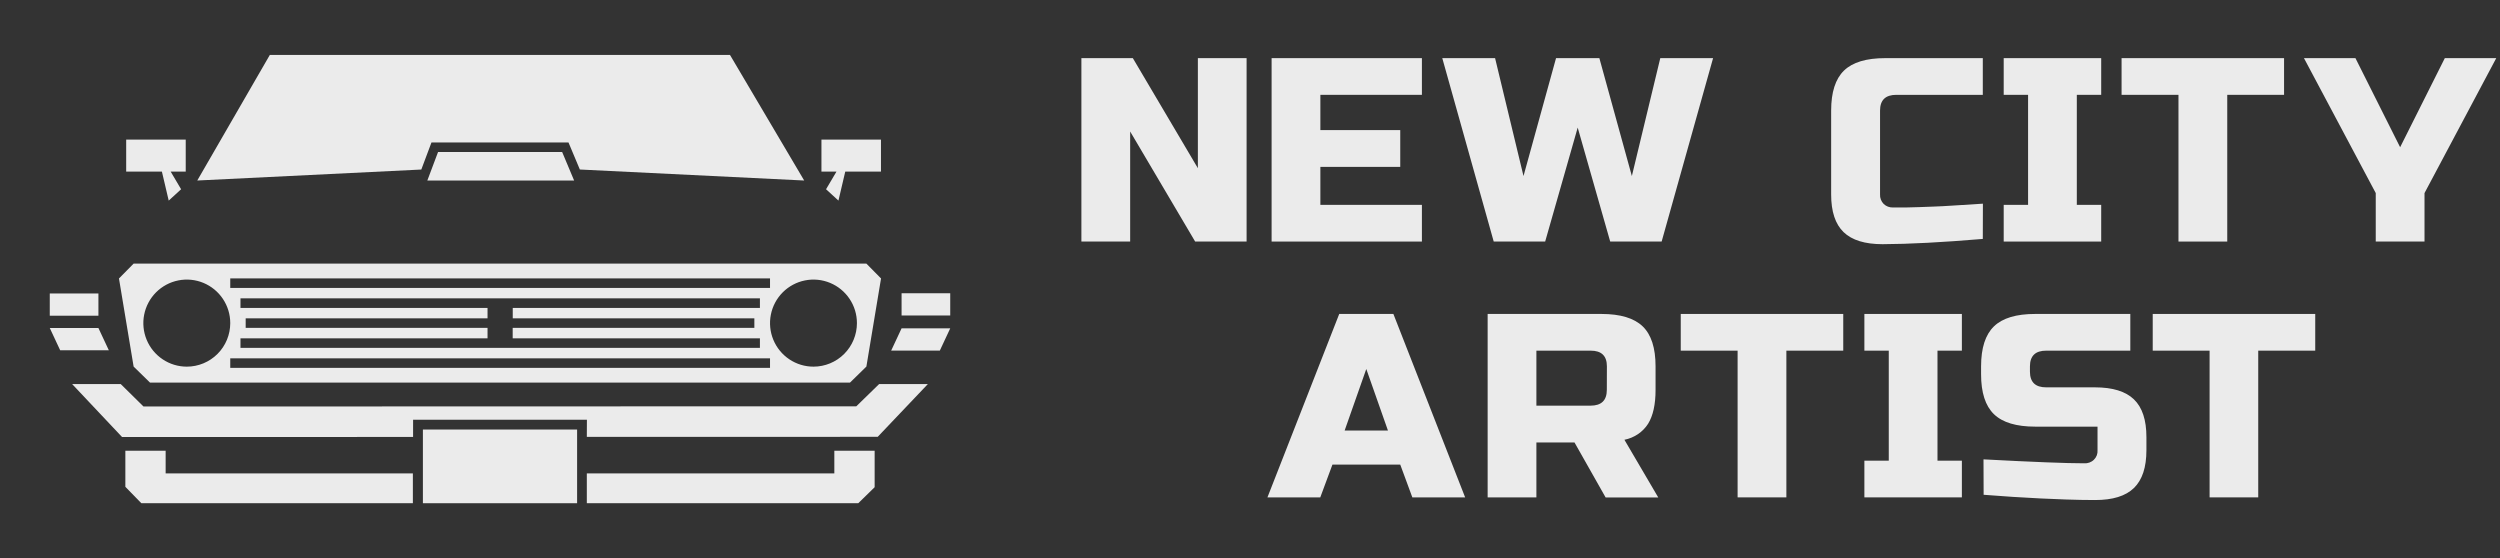 <svg width="215" height="48" viewBox="0 0 215 48" fill="none" xmlns="http://www.w3.org/2000/svg">
<rect x="0" y="0" width="215" height="48" fill="#333333" stroke="none"/>
<path d="M81.72 25.22H77.536V27.132H81.72V25.22Z" fill="white" fill-opacity="0.9"/>
<path d="M76.642 30.149H80.826L81.72 28.238H77.536L76.642 30.149Z" fill="white" fill-opacity="0.9"/>
<path d="M15.972 12.007H10.852V14.755H13.923L14.509 17.251L15.575 16.275L14.676 14.755H15.972V12.007Z" fill="white" fill-opacity="0.9"/>
<path d="M70.644 12.007H75.763V14.755H72.693L72.106 17.251L71.04 16.275L71.939 14.755H70.644V12.007Z" fill="white" fill-opacity="0.9"/>
<path d="M37.106 12.252H48.89L49.867 14.578L69.16 15.524L62.778 4.723H23.206L16.965 15.524L36.233 14.58L37.106 12.252Z" fill="white" fill-opacity="0.9"/>
<path d="M36.751 15.524H49.374L48.345 13.072H37.673L36.751 15.524Z" fill="white" fill-opacity="0.9"/>
<path d="M10.498 37.584L35.525 37.578L35.526 36.096H50.474L50.467 37.573L75.483 37.567L79.794 33.032H75.602L73.642 34.942L12.34 34.959L10.386 33.032H6.206L10.498 37.584Z" fill="white" fill-opacity="0.9"/>
<path d="M4.28 27.151H8.464V25.239H4.28V27.151Z" fill="white" fill-opacity="0.9"/>
<path d="M9.359 30.122H5.174L4.281 28.21H8.464L9.359 30.122Z" fill="white" fill-opacity="0.9"/>
<path d="M50.467 43.277H71.753H73.811L75.219 41.899V40.712V38.763H71.753V40.712H50.467" fill="white" fill-opacity="0.9"/>
<path d="M35.507 40.712H14.245V38.763H10.781V40.712V41.866L12.156 43.277H14.245H35.507" fill="white" fill-opacity="0.9"/>
<path d="M49.631 36.94H36.369V43.277H49.631V36.94Z" fill="white" fill-opacity="0.9"/>
<path d="M74.509 22.671H11.491L10.231 23.948L11.491 31.525L12.9 32.903H73.1L74.509 31.525L75.769 23.948L74.509 22.671ZM19.802 23.941H66.222V24.762H19.802V23.941ZM64.875 27.378V28.198H44.091V29.096H65.353V29.917H20.681V29.096H41.928V28.198H21.128V27.378H41.928V26.48H20.681V25.659H65.353V26.48H44.096V27.378H64.875ZM16.065 31.532C15.325 31.532 14.603 31.313 13.989 30.901C13.374 30.49 12.895 29.905 12.612 29.221C12.329 28.537 12.255 27.784 12.399 27.058C12.544 26.331 12.9 25.664 13.422 25.14C13.945 24.617 14.611 24.26 15.336 24.116C16.061 23.971 16.812 24.045 17.495 24.329C18.177 24.612 18.761 25.092 19.172 25.708C19.582 26.323 19.802 27.047 19.802 27.788C19.802 28.781 19.408 29.733 18.707 30.436C18.006 31.138 17.056 31.532 16.065 31.532ZM66.222 31.635H19.802V30.814H66.222V31.635ZM69.959 31.532C69.22 31.532 68.497 31.313 67.883 30.901C67.268 30.49 66.789 29.905 66.507 29.221C66.224 28.537 66.15 27.784 66.294 27.058C66.438 26.331 66.794 25.664 67.317 25.14C67.839 24.617 68.505 24.26 69.23 24.116C69.955 23.971 70.706 24.045 71.389 24.329C72.072 24.612 72.656 25.092 73.066 25.708C73.477 26.323 73.696 27.047 73.696 27.788C73.696 28.781 73.302 29.733 72.601 30.436C71.901 31.138 70.95 31.532 69.959 31.532Z" fill="white" fill-opacity="0.9"/>
<path d="M107.207 20.774H102.783L97.194 11.309V20.774H93V5H97.424L103.017 14.465V5H107.207V20.774Z" fill="white" fill-opacity="0.9"/>
<path d="M122.284 20.774H109.358V5H122.284V8.156H113.552V11.188H120.421V14.352H113.552V17.618H122.284V20.774Z" fill="white" fill-opacity="0.9"/>
<path d="M137.545 5L140.34 15.14L142.784 5H147.325L142.901 20.774H138.477L135.682 10.973L132.884 20.774H128.46L124.036 5H128.577L131.021 15.14L133.819 5H137.545Z" fill="white" fill-opacity="0.9"/>
<path d="M170.521 20.548C167.059 20.84 164.186 20.991 161.903 21C160.384 21 159.266 20.655 158.55 19.964C157.834 19.273 157.477 18.191 157.479 16.717V9.506C157.479 7.93 157.847 6.784 158.584 6.069C159.321 5.355 160.505 4.998 162.137 5H170.521V8.156H163.083C162.152 8.156 161.686 8.606 161.684 9.506V16.717C161.675 16.868 161.699 17.02 161.753 17.162C161.807 17.304 161.892 17.434 162 17.544C162.105 17.643 162.23 17.721 162.367 17.773C162.504 17.825 162.651 17.849 162.798 17.844C163.123 17.844 163.482 17.844 163.869 17.844L165.08 17.811L166.35 17.764C166.778 17.75 167.329 17.72 168.003 17.676C168.677 17.632 169.519 17.579 170.53 17.516L170.521 20.548Z" fill="white" fill-opacity="0.9"/>
<path d="M180.703 20.774H172.318V17.618H174.415V8.156H172.318V5H180.703V8.156H178.606V17.618H180.703V20.774Z" fill="white" fill-opacity="0.9"/>
<path d="M191.543 20.774H187.349V8.156H182.455V5H196.429V8.156H191.543V20.774Z" fill="white" fill-opacity="0.9"/>
<path d="M198.141 5H202.568L206.411 12.662L210.254 5H214.678L208.508 16.604V20.774H204.314V16.604L198.141 5Z" fill="white" fill-opacity="0.9"/>
<path d="M113.544 42.774H109L115.174 27H119.831L126.002 42.774H121.461L120.421 39.954H114.59L113.544 42.774ZM115.638 37.027H119.364L117.501 31.733L115.638 37.027Z" fill="white" fill-opacity="0.9"/>
<path d="M127.937 27H137.72C139.349 27 140.533 27.357 141.272 28.069C142.011 28.782 142.379 29.928 142.378 31.506V33.535C142.378 34.781 142.164 35.75 141.737 36.443C141.512 36.795 141.216 37.099 140.865 37.336C140.515 37.573 140.118 37.738 139.7 37.821L142.611 42.782H138.084L135.406 38.05H132.13V42.774H127.937V27ZM138.193 31.506C138.193 30.604 137.726 30.154 136.794 30.156H132.13V34.886H136.788C137.719 34.886 138.185 34.435 138.187 33.535L138.193 31.506Z" fill="white" fill-opacity="0.9"/>
<path d="M153.628 42.774H149.434V30.156H144.545V27H158.519V30.156H153.628V42.774Z" fill="white" fill-opacity="0.9"/>
<path d="M168.721 42.774H160.337V39.618H162.434V30.156H160.337V27H168.721V30.156H166.624V39.618H168.721V42.774Z" fill="white" fill-opacity="0.9"/>
<path d="M170.581 39.505C174.837 39.731 177.718 39.844 179.225 39.844C179.38 39.856 179.537 39.834 179.684 39.782C179.831 39.729 179.964 39.647 180.074 39.539C180.185 39.432 180.27 39.303 180.324 39.161C180.378 39.019 180.399 38.868 180.387 38.717V36.691H175.031C173.401 36.691 172.217 36.334 171.478 35.619C170.74 34.904 170.371 33.758 170.373 32.182V31.506C170.373 29.93 170.741 28.784 171.478 28.069C172.215 27.355 173.4 26.998 175.031 27H183.207V30.156H175.974C175.043 30.156 174.577 30.606 174.575 31.506V31.961C174.575 32.864 175.041 33.314 175.974 33.312H180.168C181.687 33.312 182.805 33.657 183.521 34.348C184.237 35.039 184.594 36.121 184.592 37.595V38.72C184.592 40.19 184.235 41.272 183.521 41.966C182.807 42.661 181.689 43.006 180.168 43.003C179.376 43.003 178.535 42.986 177.652 42.956L175.507 42.868C173.923 42.791 172.285 42.685 170.592 42.551L170.581 39.505Z" fill="white" fill-opacity="0.9"/>
<path d="M194.208 42.774H190.025V30.156H185.134V27H199.11V30.156H194.208V42.774Z" fill="white" fill-opacity="0.9"/>
</svg>

